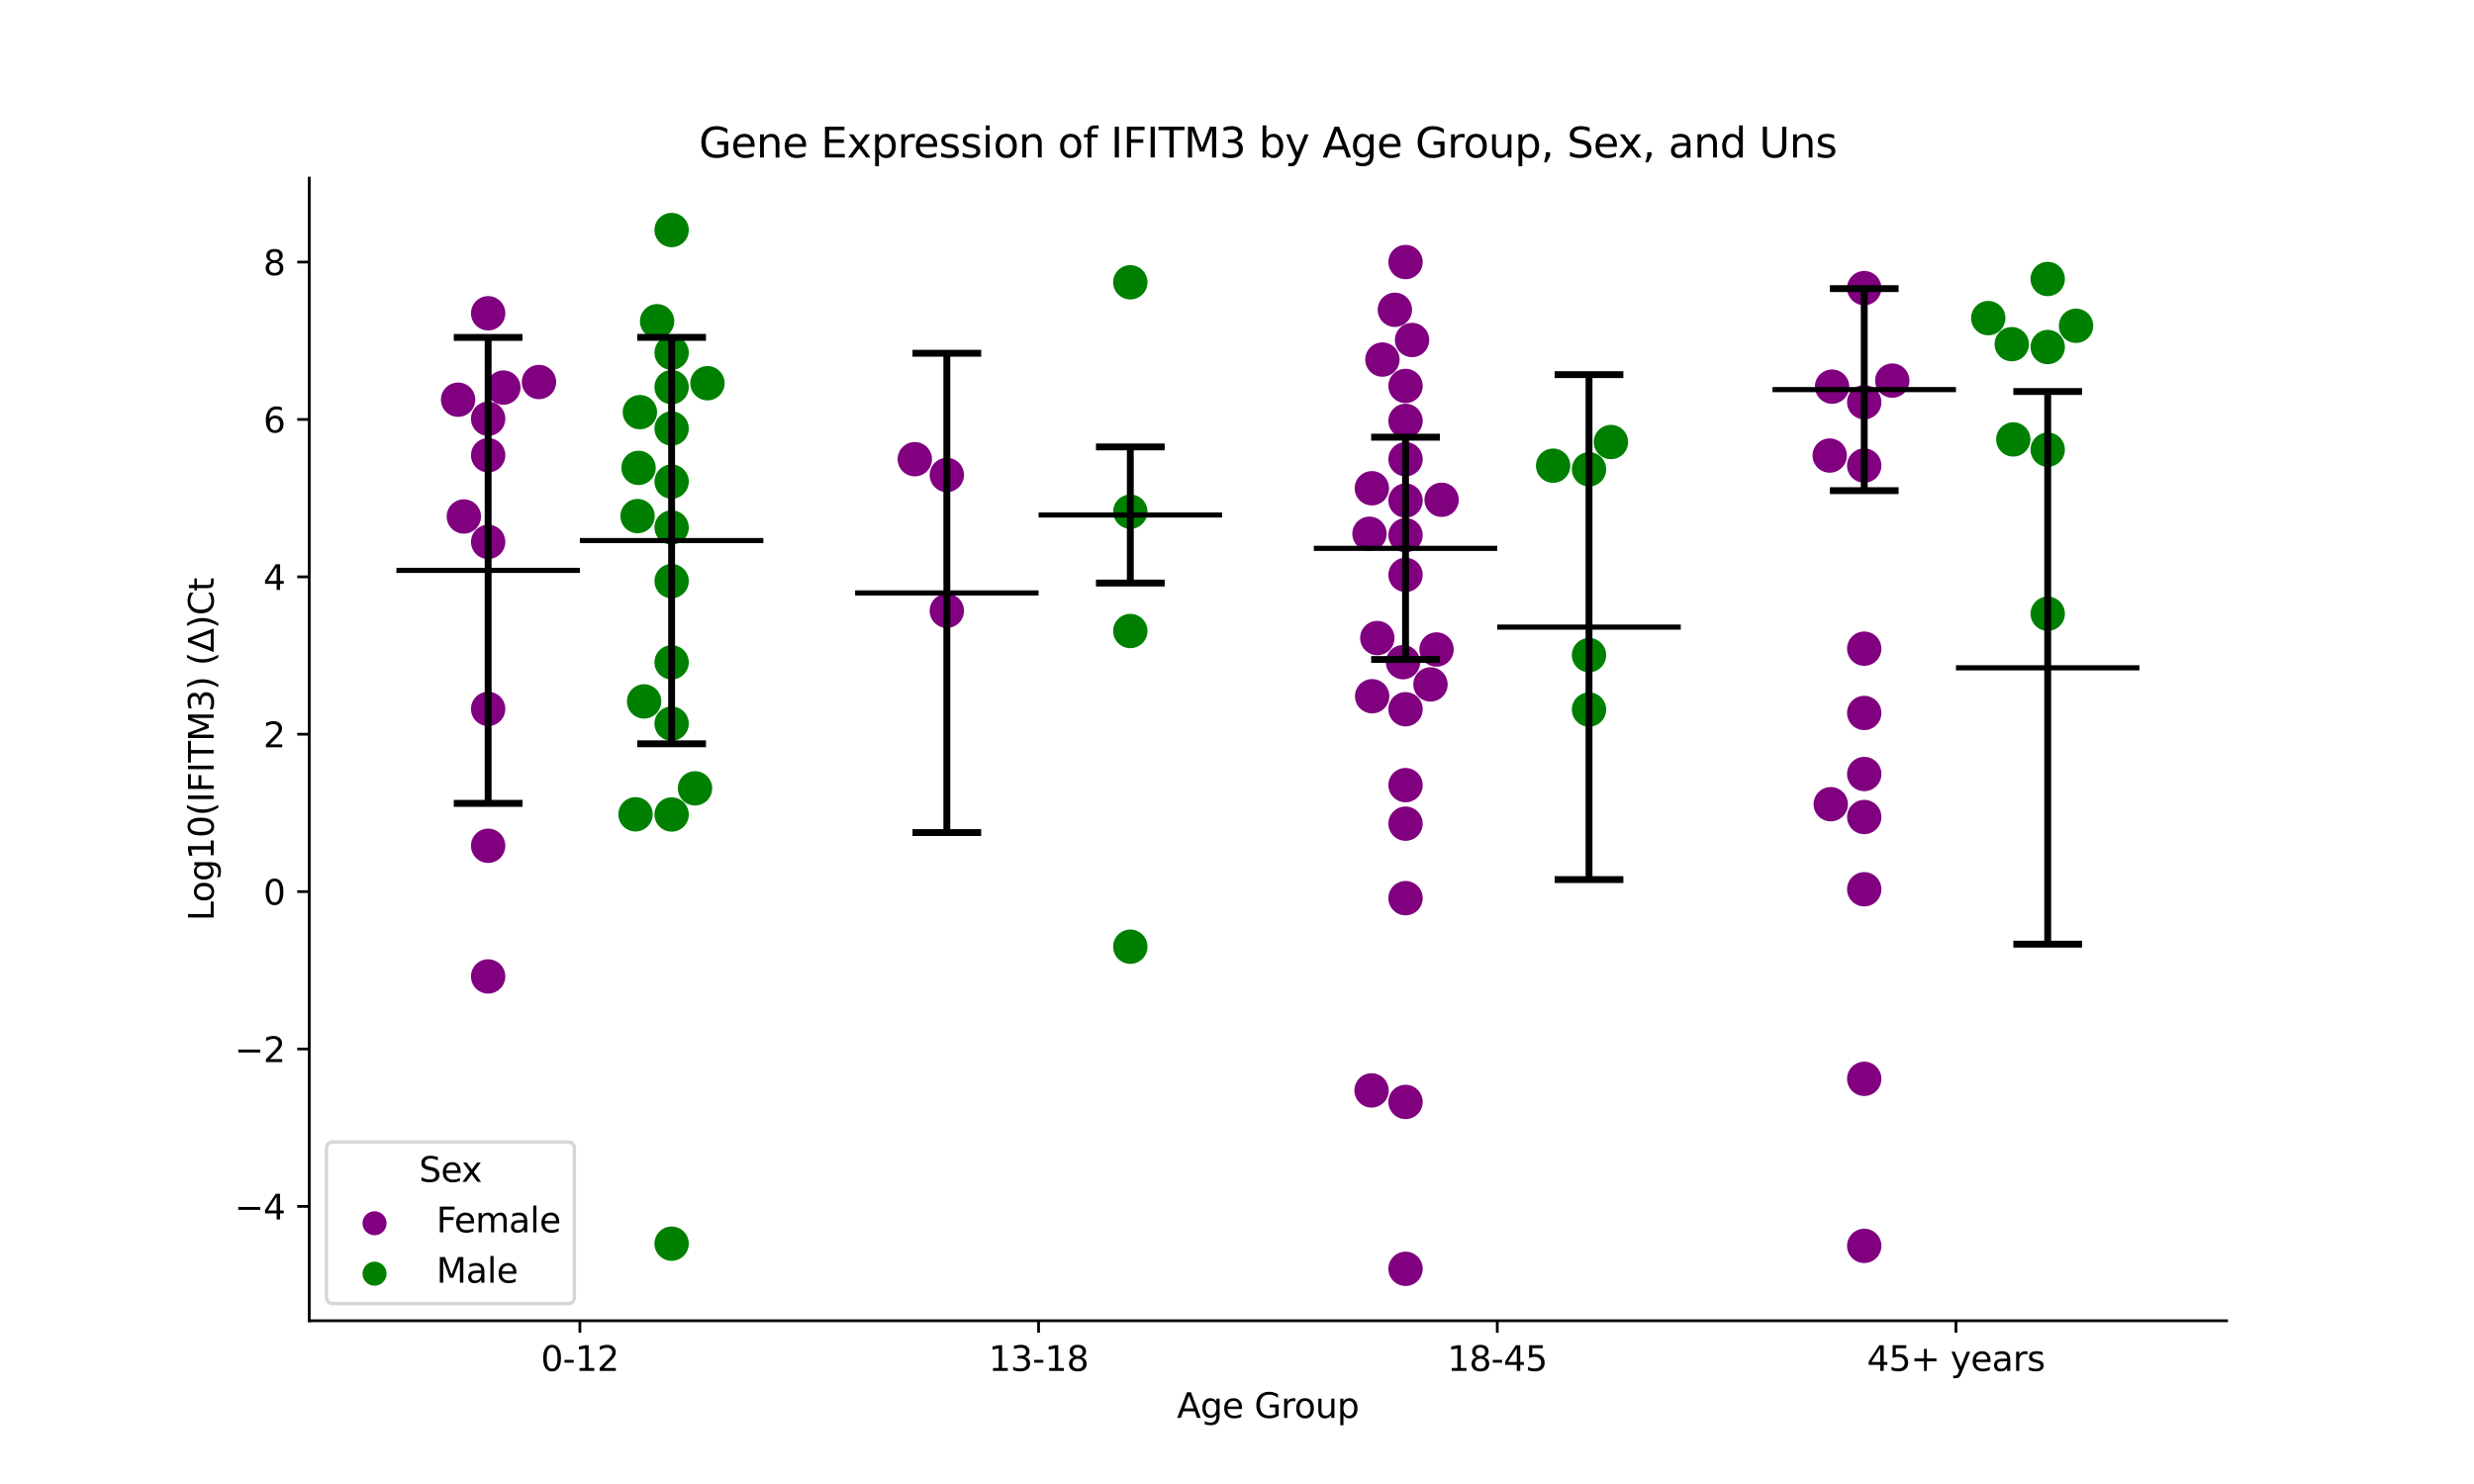 <?xml version="1.0" encoding="utf-8" standalone="no"?>
<!DOCTYPE svg PUBLIC "-//W3C//DTD SVG 1.1//EN"
  "http://www.w3.org/Graphics/SVG/1.1/DTD/svg11.dtd">
<svg xmlns:xlink="http://www.w3.org/1999/xlink" width="720pt" height="432pt" viewBox="0 0 720 432" xmlns="http://www.w3.org/2000/svg" version="1.1">
 <defs>
  <style type="text/css">*{stroke-linejoin: round; stroke-linecap: butt}</style>
 </defs>
 <g id="figure_1">
  <g id="patch_1">
   <path d="M 0 432 
L 720 432 
L 720 0 
L 0 0 
z
" style="fill: #ffffff"/>
  </g>
  <g id="axes_1">
   <g id="patch_2">
    <path d="M 90 384.48 
L 648 384.48 
L 648 51.84 
L 90 51.84 
z
" style="fill: #ffffff"/>
   </g>
   <g id="PathCollection_1">
    <defs>
     <path id="C0_0_7bf22f8071" d="M 0 5 
C 1.326 5 2.598 4.473 3.536 3.536 
C 4.473 2.598 5 1.326 5 -0 
C 5 -1.326 4.473 -2.598 3.536 -3.536 
C 2.598 -4.473 1.326 -5 0 -5 
C -1.326 -5 -2.598 -4.473 -3.536 -3.536 
C -4.473 -2.598 -5 -1.326 -5 0 
C -5 1.326 -4.473 2.598 -3.536 3.536 
C -2.598 4.473 -1.326 5 0 5 
z
"/>
    </defs>
    <g clip-path="url(#pa74348d6fd)">
     <use xlink:href="#C0_0_7bf22f8071" x="133.32" y="116.357" style="fill: #800080"/>
    </g>
    <g clip-path="url(#pa74348d6fd)">
     <use xlink:href="#C0_0_7bf22f8071" x="134.991" y="150.354" style="fill: #800080"/>
    </g>
    <g clip-path="url(#pa74348d6fd)">
     <use xlink:href="#C0_0_7bf22f8071" x="142.062" y="246.212" style="fill: #800080"/>
    </g>
    <g clip-path="url(#pa74348d6fd)">
     <use xlink:href="#C0_0_7bf22f8071" x="146.493" y="112.829" style="fill: #800080"/>
    </g>
    <g clip-path="url(#pa74348d6fd)">
     <use xlink:href="#C0_0_7bf22f8071" x="156.854" y="111.21" style="fill: #800080"/>
    </g>
    <g clip-path="url(#pa74348d6fd)">
     <use xlink:href="#C0_0_7bf22f8071" x="142.062" y="121.895" style="fill: #800080"/>
    </g>
    <g clip-path="url(#pa74348d6fd)">
     <use xlink:href="#C0_0_7bf22f8071" x="142.062" y="132.527" style="fill: #800080"/>
    </g>
    <g clip-path="url(#pa74348d6fd)">
     <use xlink:href="#C0_0_7bf22f8071" x="142.062" y="91.201" style="fill: #800080"/>
    </g>
    <g clip-path="url(#pa74348d6fd)">
     <use xlink:href="#C0_0_7bf22f8071" x="142.062" y="206.37" style="fill: #800080"/>
    </g>
    <g clip-path="url(#pa74348d6fd)">
     <use xlink:href="#C0_0_7bf22f8071" x="142.062" y="157.746" style="fill: #800080"/>
    </g>
    <g clip-path="url(#pa74348d6fd)">
     <use xlink:href="#C0_0_7bf22f8071" x="142.062" y="284.247" style="fill: #800080"/>
    </g>
   </g>
   <g id="PathCollection_2">
    <defs>
     <path id="C1_0_64879ab397" d="M 0 5 
C 1.326 5 2.598 4.473 3.536 3.536 
C 4.473 2.598 5 1.326 5 -0 
C 5 -1.326 4.473 -2.598 3.536 -3.536 
C 2.598 -4.473 1.326 -5 0 -5 
C -1.326 -5 -2.598 -4.473 -3.536 -3.536 
C -4.473 -2.598 -5 -1.326 -5 0 
C -5 1.326 -4.473 2.598 -3.536 3.536 
C -2.598 4.473 -1.326 5 0 5 
z
"/>
    </defs>
    <g clip-path="url(#pa74348d6fd)">
     <use xlink:href="#C1_0_64879ab397" x="185.549" y="150.244" style="fill: #008000"/>
    </g>
    <g clip-path="url(#pa74348d6fd)">
     <use xlink:href="#C1_0_64879ab397" x="186.226" y="119.98" style="fill: #008000"/>
    </g>
    <g clip-path="url(#pa74348d6fd)">
     <use xlink:href="#C1_0_64879ab397" x="185.833" y="136.204" style="fill: #008000"/>
    </g>
    <g clip-path="url(#pa74348d6fd)">
     <use xlink:href="#C1_0_64879ab397" x="202.266" y="229.489" style="fill: #008000"/>
    </g>
    <g clip-path="url(#pa74348d6fd)">
     <use xlink:href="#C1_0_64879ab397" x="195.459" y="124.742" style="fill: #008000"/>
    </g>
    <g clip-path="url(#pa74348d6fd)">
     <use xlink:href="#C1_0_64879ab397" x="195.459" y="66.96" style="fill: #008000"/>
    </g>
    <g clip-path="url(#pa74348d6fd)">
     <use xlink:href="#C1_0_64879ab397" x="195.459" y="140.198" style="fill: #008000"/>
    </g>
    <g clip-path="url(#pa74348d6fd)">
     <use xlink:href="#C1_0_64879ab397" x="195.459" y="237.103" style="fill: #008000"/>
    </g>
    <g clip-path="url(#pa74348d6fd)">
     <use xlink:href="#C1_0_64879ab397" x="195.459" y="210.648" style="fill: #008000"/>
    </g>
    <g clip-path="url(#pa74348d6fd)">
     <use xlink:href="#C1_0_64879ab397" x="191.238" y="93.523" style="fill: #008000"/>
    </g>
    <g clip-path="url(#pa74348d6fd)">
     <use xlink:href="#C1_0_64879ab397" x="195.459" y="153.547" style="fill: #008000"/>
    </g>
    <g clip-path="url(#pa74348d6fd)">
     <use xlink:href="#C1_0_64879ab397" x="187.446" y="204.186" style="fill: #008000"/>
    </g>
    <g clip-path="url(#pa74348d6fd)">
     <use xlink:href="#C1_0_64879ab397" x="195.459" y="102.679" style="fill: #008000"/>
    </g>
    <g clip-path="url(#pa74348d6fd)">
     <use xlink:href="#C1_0_64879ab397" x="195.459" y="362.039" style="fill: #008000"/>
    </g>
    <g clip-path="url(#pa74348d6fd)">
     <use xlink:href="#C1_0_64879ab397" x="195.459" y="192.811" style="fill: #008000"/>
    </g>
    <g clip-path="url(#pa74348d6fd)">
     <use xlink:href="#C1_0_64879ab397" x="184.959" y="237.048" style="fill: #008000"/>
    </g>
    <g clip-path="url(#pa74348d6fd)">
     <use xlink:href="#C1_0_64879ab397" x="195.459" y="112.7" style="fill: #008000"/>
    </g>
    <g clip-path="url(#pa74348d6fd)">
     <use xlink:href="#C1_0_64879ab397" x="195.459" y="169.162" style="fill: #008000"/>
    </g>
    <g clip-path="url(#pa74348d6fd)">
     <use xlink:href="#C1_0_64879ab397" x="205.891" y="111.558" style="fill: #008000"/>
    </g>
   </g>
   <g id="PathCollection_3">
    <defs>
     <path id="C2_0_4f48a79792" d="M 0 5 
C 1.326 5 2.598 4.473 3.536 3.536 
C 4.473 2.598 5 1.326 5 -0 
C 5 -1.326 4.473 -2.598 3.536 -3.536 
C 2.598 -4.473 1.326 -5 0 -5 
C -1.326 -5 -2.598 -4.473 -3.536 -3.536 
C -4.473 -2.598 -5 -1.326 -5 0 
C -5 1.326 -4.473 2.598 -3.536 3.536 
C -2.598 4.473 -1.326 5 0 5 
z
"/>
    </defs>
    <g clip-path="url(#pa74348d6fd)">
     <use xlink:href="#C2_0_4f48a79792" x="275.555" y="177.803" style="fill: #800080"/>
    </g>
    <g clip-path="url(#pa74348d6fd)">
     <use xlink:href="#C2_0_4f48a79792" x="266.231" y="133.671" style="fill: #800080"/>
    </g>
    <g clip-path="url(#pa74348d6fd)">
     <use xlink:href="#C2_0_4f48a79792" x="275.555" y="138.269" style="fill: #800080"/>
    </g>
   </g>
   <g id="PathCollection_4">
    <defs>
     <path id="C3_0_6fc134340f" d="M 0 5 
C 1.326 5 2.598 4.473 3.536 3.536 
C 4.473 2.598 5 1.326 5 -0 
C 5 -1.326 4.473 -2.598 3.536 -3.536 
C 2.598 -4.473 1.326 -5 0 -5 
C -1.326 -5 -2.598 -4.473 -3.536 -3.536 
C -4.473 -2.598 -5 -1.326 -5 0 
C -5 1.326 -4.473 2.598 -3.536 3.536 
C -2.598 4.473 -1.326 5 0 5 
z
"/>
    </defs>
    <g clip-path="url(#pa74348d6fd)">
     <use xlink:href="#C3_0_6fc134340f" x="328.952" y="275.589" style="fill: #008000"/>
    </g>
    <g clip-path="url(#pa74348d6fd)">
     <use xlink:href="#C3_0_6fc134340f" x="328.952" y="82.174" style="fill: #008000"/>
    </g>
    <g clip-path="url(#pa74348d6fd)">
     <use xlink:href="#C3_0_6fc134340f" x="328.952" y="148.952" style="fill: #008000"/>
    </g>
    <g clip-path="url(#pa74348d6fd)">
     <use xlink:href="#C3_0_6fc134340f" x="328.952" y="183.691" style="fill: #008000"/>
    </g>
   </g>
   <g id="PathCollection_5">
    <defs>
     <path id="C4_0_6f58fbd51b" d="M 0 5 
C 1.326 5 2.598 4.473 3.536 3.536 
C 4.473 2.598 5 1.326 5 -0 
C 5 -1.326 4.473 -2.598 3.536 -3.536 
C 2.598 -4.473 1.326 -5 0 -5 
C -1.326 -5 -2.598 -4.473 -3.536 -3.536 
C -4.473 -2.598 -5 -1.326 -5 0 
C -5 1.326 -4.473 2.598 -3.536 3.536 
C -2.598 4.473 -1.326 5 0 5 
z
"/>
    </defs>
    <g clip-path="url(#pa74348d6fd)">
     <use xlink:href="#C4_0_6f58fbd51b" x="410.947" y="98.976" style="fill: #800080"/>
    </g>
    <g clip-path="url(#pa74348d6fd)">
     <use xlink:href="#C4_0_6f58fbd51b" x="399.33" y="202.676" style="fill: #800080"/>
    </g>
    <g clip-path="url(#pa74348d6fd)">
     <use xlink:href="#C4_0_6f58fbd51b" x="419.545" y="145.491" style="fill: #800080"/>
    </g>
    <g clip-path="url(#pa74348d6fd)">
     <use xlink:href="#C4_0_6f58fbd51b" x="409.048" y="145.718" style="fill: #800080"/>
    </g>
    <g clip-path="url(#pa74348d6fd)">
     <use xlink:href="#C4_0_6f58fbd51b" x="409.048" y="112.35" style="fill: #800080"/>
    </g>
    <g clip-path="url(#pa74348d6fd)">
     <use xlink:href="#C4_0_6f58fbd51b" x="398.557" y="155.383" style="fill: #800080"/>
    </g>
    <g clip-path="url(#pa74348d6fd)">
     <use xlink:href="#C4_0_6f58fbd51b" x="416.31" y="199.239" style="fill: #800080"/>
    </g>
    <g clip-path="url(#pa74348d6fd)">
     <use xlink:href="#C4_0_6f58fbd51b" x="409.048" y="76.283" style="fill: #800080"/>
    </g>
    <g clip-path="url(#pa74348d6fd)">
     <use xlink:href="#C4_0_6f58fbd51b" x="399.246" y="142.133" style="fill: #800080"/>
    </g>
    <g clip-path="url(#pa74348d6fd)">
     <use xlink:href="#C4_0_6f58fbd51b" x="402.318" y="104.674" style="fill: #800080"/>
    </g>
    <g clip-path="url(#pa74348d6fd)">
     <use xlink:href="#C4_0_6f58fbd51b" x="409.048" y="239.774" style="fill: #800080"/>
    </g>
    <g clip-path="url(#pa74348d6fd)">
     <use xlink:href="#C4_0_6f58fbd51b" x="405.943" y="90.185" style="fill: #800080"/>
    </g>
    <g clip-path="url(#pa74348d6fd)">
     <use xlink:href="#C4_0_6f58fbd51b" x="409.048" y="155.799" style="fill: #800080"/>
    </g>
    <g clip-path="url(#pa74348d6fd)">
     <use xlink:href="#C4_0_6f58fbd51b" x="409.048" y="122.532" style="fill: #800080"/>
    </g>
    <g clip-path="url(#pa74348d6fd)">
     <use xlink:href="#C4_0_6f58fbd51b" x="408.31" y="192.763" style="fill: #800080"/>
    </g>
    <g clip-path="url(#pa74348d6fd)">
     <use xlink:href="#C4_0_6f58fbd51b" x="409.048" y="133.676" style="fill: #800080"/>
    </g>
    <g clip-path="url(#pa74348d6fd)">
     <use xlink:href="#C4_0_6f58fbd51b" x="399.156" y="317.426" style="fill: #800080"/>
    </g>
    <g clip-path="url(#pa74348d6fd)">
     <use xlink:href="#C4_0_6f58fbd51b" x="409.048" y="369.36" style="fill: #800080"/>
    </g>
    <g clip-path="url(#pa74348d6fd)">
     <use xlink:href="#C4_0_6f58fbd51b" x="409.048" y="261.461" style="fill: #800080"/>
    </g>
    <g clip-path="url(#pa74348d6fd)">
     <use xlink:href="#C4_0_6f58fbd51b" x="400.836" y="185.739" style="fill: #800080"/>
    </g>
    <g clip-path="url(#pa74348d6fd)">
     <use xlink:href="#C4_0_6f58fbd51b" x="409.048" y="228.558" style="fill: #800080"/>
    </g>
    <g clip-path="url(#pa74348d6fd)">
     <use xlink:href="#C4_0_6f58fbd51b" x="409.048" y="167.352" style="fill: #800080"/>
    </g>
    <g clip-path="url(#pa74348d6fd)">
     <use xlink:href="#C4_0_6f58fbd51b" x="409.048" y="206.462" style="fill: #800080"/>
    </g>
    <g clip-path="url(#pa74348d6fd)">
     <use xlink:href="#C4_0_6f58fbd51b" x="418.07" y="189.075" style="fill: #800080"/>
    </g>
    <g clip-path="url(#pa74348d6fd)">
     <use xlink:href="#C4_0_6f58fbd51b" x="409.048" y="320.779" style="fill: #800080"/>
    </g>
   </g>
   <g id="PathCollection_6">
    <defs>
     <path id="C5_0_d6c87d9d0b" d="M 0 5 
C 1.326 5 2.598 4.473 3.536 3.536 
C 4.473 2.598 5 1.326 5 -0 
C 5 -1.326 4.473 -2.598 3.536 -3.536 
C 2.598 -4.473 1.326 -5 0 -5 
C -1.326 -5 -2.598 -4.473 -3.536 -3.536 
C -4.473 -2.598 -5 -1.326 -5 0 
C -5 1.326 -4.473 2.598 -3.536 3.536 
C -2.598 4.473 -1.326 5 0 5 
z
"/>
    </defs>
    <g clip-path="url(#pa74348d6fd)">
     <use xlink:href="#C5_0_d6c87d9d0b" x="468.828" y="128.677" style="fill: #008000"/>
    </g>
    <g clip-path="url(#pa74348d6fd)">
     <use xlink:href="#C5_0_d6c87d9d0b" x="462.445" y="206.559" style="fill: #008000"/>
    </g>
    <g clip-path="url(#pa74348d6fd)">
     <use xlink:href="#C5_0_d6c87d9d0b" x="452.003" y="135.565" style="fill: #008000"/>
    </g>
    <g clip-path="url(#pa74348d6fd)">
     <use xlink:href="#C5_0_d6c87d9d0b" x="462.445" y="190.715" style="fill: #008000"/>
    </g>
    <g clip-path="url(#pa74348d6fd)">
     <use xlink:href="#C5_0_d6c87d9d0b" x="462.445" y="136.618" style="fill: #008000"/>
    </g>
   </g>
   <g id="PathCollection_7">
    <defs>
     <path id="C6_0_478a4fb036" d="M 0 5 
C 1.326 5 2.598 4.473 3.536 3.536 
C 4.473 2.598 5 1.326 5 -0 
C 5 -1.326 4.473 -2.598 3.536 -3.536 
C 2.598 -4.473 1.326 -5 0 -5 
C -1.326 -5 -2.598 -4.473 -3.536 -3.536 
C -4.473 -2.598 -5 -1.326 -5 0 
C -5 1.326 -4.473 2.598 -3.536 3.536 
C -2.598 4.473 -1.326 5 0 5 
z
"/>
    </defs>
    <g clip-path="url(#pa74348d6fd)">
     <use xlink:href="#C6_0_478a4fb036" x="542.541" y="314.055" style="fill: #800080"/>
    </g>
    <g clip-path="url(#pa74348d6fd)">
     <use xlink:href="#C6_0_478a4fb036" x="542.541" y="237.836" style="fill: #800080"/>
    </g>
    <g clip-path="url(#pa74348d6fd)">
     <use xlink:href="#C6_0_478a4fb036" x="532.497" y="132.614" style="fill: #800080"/>
    </g>
    <g clip-path="url(#pa74348d6fd)">
     <use xlink:href="#C6_0_478a4fb036" x="542.541" y="117.085" style="fill: #800080"/>
    </g>
    <g clip-path="url(#pa74348d6fd)">
     <use xlink:href="#C6_0_478a4fb036" x="542.541" y="188.832" style="fill: #800080"/>
    </g>
    <g clip-path="url(#pa74348d6fd)">
     <use xlink:href="#C6_0_478a4fb036" x="542.541" y="135.529" style="fill: #800080"/>
    </g>
    <g clip-path="url(#pa74348d6fd)">
     <use xlink:href="#C6_0_478a4fb036" x="550.706" y="110.799" style="fill: #800080"/>
    </g>
    <g clip-path="url(#pa74348d6fd)">
     <use xlink:href="#C6_0_478a4fb036" x="542.541" y="258.871" style="fill: #800080"/>
    </g>
    <g clip-path="url(#pa74348d6fd)">
     <use xlink:href="#C6_0_478a4fb036" x="542.541" y="83.871" style="fill: #800080"/>
    </g>
    <g clip-path="url(#pa74348d6fd)">
     <use xlink:href="#C6_0_478a4fb036" x="533.181" y="112.554" style="fill: #800080"/>
    </g>
    <g clip-path="url(#pa74348d6fd)">
     <use xlink:href="#C6_0_478a4fb036" x="542.541" y="362.68" style="fill: #800080"/>
    </g>
    <g clip-path="url(#pa74348d6fd)">
     <use xlink:href="#C6_0_478a4fb036" x="542.541" y="207.547" style="fill: #800080"/>
    </g>
    <g clip-path="url(#pa74348d6fd)">
     <use xlink:href="#C6_0_478a4fb036" x="542.541" y="225.32" style="fill: #800080"/>
    </g>
    <g clip-path="url(#pa74348d6fd)">
     <use xlink:href="#C6_0_478a4fb036" x="532.798" y="234.108" style="fill: #800080"/>
    </g>
   </g>
   <g id="PathCollection_8">
    <defs>
     <path id="C7_0_0e603f7116" d="M 0 5 
C 1.326 5 2.598 4.473 3.536 3.536 
C 4.473 2.598 5 1.326 5 -0 
C 5 -1.326 4.473 -2.598 3.536 -3.536 
C 2.598 -4.473 1.326 -5 0 -5 
C -1.326 -5 -2.598 -4.473 -3.536 -3.536 
C -4.473 -2.598 -5 -1.326 -5 0 
C -5 1.326 -4.473 2.598 -3.536 3.536 
C -2.598 4.473 -1.326 5 0 5 
z
"/>
    </defs>
    <g clip-path="url(#pa74348d6fd)">
     <use xlink:href="#C7_0_0e603f7116" x="595.938" y="130.905" style="fill: #008000"/>
    </g>
    <g clip-path="url(#pa74348d6fd)">
     <use xlink:href="#C7_0_0e603f7116" x="595.938" y="81.214" style="fill: #008000"/>
    </g>
    <g clip-path="url(#pa74348d6fd)">
     <use xlink:href="#C7_0_0e603f7116" x="585.475" y="100.19" style="fill: #008000"/>
    </g>
    <g clip-path="url(#pa74348d6fd)">
     <use xlink:href="#C7_0_0e603f7116" x="595.938" y="101.027" style="fill: #008000"/>
    </g>
    <g clip-path="url(#pa74348d6fd)">
     <use xlink:href="#C7_0_0e603f7116" x="578.635" y="92.602" style="fill: #008000"/>
    </g>
    <g clip-path="url(#pa74348d6fd)">
     <use xlink:href="#C7_0_0e603f7116" x="585.919" y="127.912" style="fill: #008000"/>
    </g>
    <g clip-path="url(#pa74348d6fd)">
     <use xlink:href="#C7_0_0e603f7116" x="595.938" y="178.663" style="fill: #008000"/>
    </g>
    <g clip-path="url(#pa74348d6fd)">
     <use xlink:href="#C7_0_0e603f7116" x="604.185" y="94.838" style="fill: #008000"/>
    </g>
   </g>
   <g id="PathCollection_9"/>
   <g id="PathCollection_10"/>
   <g id="matplotlib.axis_1">
    <g id="xtick_1">
     <g id="line2d_1">
      <defs>
       <path id="m94718f86bd" d="M 0 0 
L 0 3.5 
" style="stroke: #000000; stroke-width: 0.8"/>
      </defs>
      <g>
       <use xlink:href="#m94718f86bd" x="168.761" y="384.48" style="stroke: #000000; stroke-width: 0.8"/>
      </g>
     </g>
     <g id="text_1">
      <!-- 0-12 -->
      <g transform="translate(157.413 399.078) scale(0.1 -0.1)">
       <defs>
        <path id="DejaVuSans-30" d="M 2034 4250 
Q 1547 4250 1301 3770 
Q 1056 3291 1056 2328 
Q 1056 1369 1301 889 
Q 1547 409 2034 409 
Q 2525 409 2770 889 
Q 3016 1369 3016 2328 
Q 3016 3291 2770 3770 
Q 2525 4250 2034 4250 
z
M 2034 4750 
Q 2819 4750 3233 4129 
Q 3647 3509 3647 2328 
Q 3647 1150 3233 529 
Q 2819 -91 2034 -91 
Q 1250 -91 836 529 
Q 422 1150 422 2328 
Q 422 3509 836 4129 
Q 1250 4750 2034 4750 
z
" transform="scale(0.016)"/>
        <path id="DejaVuSans-2d" d="M 313 2009 
L 1997 2009 
L 1997 1497 
L 313 1497 
L 313 2009 
z
" transform="scale(0.016)"/>
        <path id="DejaVuSans-31" d="M 794 531 
L 1825 531 
L 1825 4091 
L 703 3866 
L 703 4441 
L 1819 4666 
L 2450 4666 
L 2450 531 
L 3481 531 
L 3481 0 
L 794 0 
L 794 531 
z
" transform="scale(0.016)"/>
        <path id="DejaVuSans-32" d="M 1228 531 
L 3431 531 
L 3431 0 
L 469 0 
L 469 531 
Q 828 903 1448 1529 
Q 2069 2156 2228 2338 
Q 2531 2678 2651 2914 
Q 2772 3150 2772 3378 
Q 2772 3750 2511 3984 
Q 2250 4219 1831 4219 
Q 1534 4219 1204 4116 
Q 875 4013 500 3803 
L 500 4441 
Q 881 4594 1212 4672 
Q 1544 4750 1819 4750 
Q 2544 4750 2975 4387 
Q 3406 4025 3406 3419 
Q 3406 3131 3298 2873 
Q 3191 2616 2906 2266 
Q 2828 2175 2409 1742 
Q 1991 1309 1228 531 
z
" transform="scale(0.016)"/>
       </defs>
       <use xlink:href="#DejaVuSans-30"/>
       <use xlink:href="#DejaVuSans-2d" x="63.623"/>
       <use xlink:href="#DejaVuSans-31" x="99.707"/>
       <use xlink:href="#DejaVuSans-32" x="163.33"/>
      </g>
     </g>
    </g>
    <g id="xtick_2">
     <g id="line2d_2">
      <g>
       <use xlink:href="#m94718f86bd" x="302.254" y="384.48" style="stroke: #000000; stroke-width: 0.8"/>
      </g>
     </g>
     <g id="text_2">
      <!-- 13-18 -->
      <g transform="translate(287.725 399.078) scale(0.1 -0.1)">
       <defs>
        <path id="DejaVuSans-33" d="M 2597 2516 
Q 3050 2419 3304 2112 
Q 3559 1806 3559 1356 
Q 3559 666 3084 287 
Q 2609 -91 1734 -91 
Q 1441 -91 1130 -33 
Q 819 25 488 141 
L 488 750 
Q 750 597 1062 519 
Q 1375 441 1716 441 
Q 2309 441 2620 675 
Q 2931 909 2931 1356 
Q 2931 1769 2642 2001 
Q 2353 2234 1838 2234 
L 1294 2234 
L 1294 2753 
L 1863 2753 
Q 2328 2753 2575 2939 
Q 2822 3125 2822 3475 
Q 2822 3834 2567 4026 
Q 2313 4219 1838 4219 
Q 1578 4219 1281 4162 
Q 984 4106 628 3988 
L 628 4550 
Q 988 4650 1302 4700 
Q 1616 4750 1894 4750 
Q 2613 4750 3031 4423 
Q 3450 4097 3450 3541 
Q 3450 3153 3228 2886 
Q 3006 2619 2597 2516 
z
" transform="scale(0.016)"/>
        <path id="DejaVuSans-38" d="M 2034 2216 
Q 1584 2216 1326 1975 
Q 1069 1734 1069 1313 
Q 1069 891 1326 650 
Q 1584 409 2034 409 
Q 2484 409 2743 651 
Q 3003 894 3003 1313 
Q 3003 1734 2745 1975 
Q 2488 2216 2034 2216 
z
M 1403 2484 
Q 997 2584 770 2862 
Q 544 3141 544 3541 
Q 544 4100 942 4425 
Q 1341 4750 2034 4750 
Q 2731 4750 3128 4425 
Q 3525 4100 3525 3541 
Q 3525 3141 3298 2862 
Q 3072 2584 2669 2484 
Q 3125 2378 3379 2068 
Q 3634 1759 3634 1313 
Q 3634 634 3220 271 
Q 2806 -91 2034 -91 
Q 1263 -91 848 271 
Q 434 634 434 1313 
Q 434 1759 690 2068 
Q 947 2378 1403 2484 
z
M 1172 3481 
Q 1172 3119 1398 2916 
Q 1625 2713 2034 2713 
Q 2441 2713 2670 2916 
Q 2900 3119 2900 3481 
Q 2900 3844 2670 4047 
Q 2441 4250 2034 4250 
Q 1625 4250 1398 4047 
Q 1172 3844 1172 3481 
z
" transform="scale(0.016)"/>
       </defs>
       <use xlink:href="#DejaVuSans-31"/>
       <use xlink:href="#DejaVuSans-33" x="63.623"/>
       <use xlink:href="#DejaVuSans-2d" x="127.246"/>
       <use xlink:href="#DejaVuSans-31" x="163.33"/>
       <use xlink:href="#DejaVuSans-38" x="226.953"/>
      </g>
     </g>
    </g>
    <g id="xtick_3">
     <g id="line2d_3">
      <g>
       <use xlink:href="#m94718f86bd" x="435.746" y="384.48" style="stroke: #000000; stroke-width: 0.8"/>
      </g>
     </g>
     <g id="text_3">
      <!-- 18-45 -->
      <g transform="translate(421.218 399.078) scale(0.1 -0.1)">
       <defs>
        <path id="DejaVuSans-34" d="M 2419 4116 
L 825 1625 
L 2419 1625 
L 2419 4116 
z
M 2253 4666 
L 3047 4666 
L 3047 1625 
L 3713 1625 
L 3713 1100 
L 3047 1100 
L 3047 0 
L 2419 0 
L 2419 1100 
L 313 1100 
L 313 1709 
L 2253 4666 
z
" transform="scale(0.016)"/>
        <path id="DejaVuSans-35" d="M 691 4666 
L 3169 4666 
L 3169 4134 
L 1269 4134 
L 1269 2991 
Q 1406 3038 1543 3061 
Q 1681 3084 1819 3084 
Q 2600 3084 3056 2656 
Q 3513 2228 3513 1497 
Q 3513 744 3044 326 
Q 2575 -91 1722 -91 
Q 1428 -91 1123 -41 
Q 819 9 494 109 
L 494 744 
Q 775 591 1075 516 
Q 1375 441 1709 441 
Q 2250 441 2565 725 
Q 2881 1009 2881 1497 
Q 2881 1984 2565 2268 
Q 2250 2553 1709 2553 
Q 1456 2553 1204 2497 
Q 953 2441 691 2322 
L 691 4666 
z
" transform="scale(0.016)"/>
       </defs>
       <use xlink:href="#DejaVuSans-31"/>
       <use xlink:href="#DejaVuSans-38" x="63.623"/>
       <use xlink:href="#DejaVuSans-2d" x="127.246"/>
       <use xlink:href="#DejaVuSans-34" x="163.33"/>
       <use xlink:href="#DejaVuSans-35" x="226.953"/>
      </g>
     </g>
    </g>
    <g id="xtick_4">
     <g id="line2d_4">
      <g>
       <use xlink:href="#m94718f86bd" x="569.239" y="384.48" style="stroke: #000000; stroke-width: 0.8"/>
      </g>
     </g>
     <g id="text_4">
      <!-- 45+ years -->
      <g transform="translate(543.338 399.078) scale(0.1 -0.1)">
       <defs>
        <path id="DejaVuSans-2b" d="M 2944 4013 
L 2944 2272 
L 4684 2272 
L 4684 1741 
L 2944 1741 
L 2944 0 
L 2419 0 
L 2419 1741 
L 678 1741 
L 678 2272 
L 2419 2272 
L 2419 4013 
L 2944 4013 
z
" transform="scale(0.016)"/>
        <path id="DejaVuSans-20" transform="scale(0.016)"/>
        <path id="DejaVuSans-79" d="M 2059 -325 
Q 1816 -950 1584 -1140 
Q 1353 -1331 966 -1331 
L 506 -1331 
L 506 -850 
L 844 -850 
Q 1081 -850 1212 -737 
Q 1344 -625 1503 -206 
L 1606 56 
L 191 3500 
L 800 3500 
L 1894 763 
L 2988 3500 
L 3597 3500 
L 2059 -325 
z
" transform="scale(0.016)"/>
        <path id="DejaVuSans-65" d="M 3597 1894 
L 3597 1613 
L 953 1613 
Q 991 1019 1311 708 
Q 1631 397 2203 397 
Q 2534 397 2845 478 
Q 3156 559 3463 722 
L 3463 178 
Q 3153 47 2828 -22 
Q 2503 -91 2169 -91 
Q 1331 -91 842 396 
Q 353 884 353 1716 
Q 353 2575 817 3079 
Q 1281 3584 2069 3584 
Q 2775 3584 3186 3129 
Q 3597 2675 3597 1894 
z
M 3022 2063 
Q 3016 2534 2758 2815 
Q 2500 3097 2075 3097 
Q 1594 3097 1305 2825 
Q 1016 2553 972 2059 
L 3022 2063 
z
" transform="scale(0.016)"/>
        <path id="DejaVuSans-61" d="M 2194 1759 
Q 1497 1759 1228 1600 
Q 959 1441 959 1056 
Q 959 750 1161 570 
Q 1363 391 1709 391 
Q 2188 391 2477 730 
Q 2766 1069 2766 1631 
L 2766 1759 
L 2194 1759 
z
M 3341 1997 
L 3341 0 
L 2766 0 
L 2766 531 
Q 2569 213 2275 61 
Q 1981 -91 1556 -91 
Q 1019 -91 701 211 
Q 384 513 384 1019 
Q 384 1609 779 1909 
Q 1175 2209 1959 2209 
L 2766 2209 
L 2766 2266 
Q 2766 2663 2505 2880 
Q 2244 3097 1772 3097 
Q 1472 3097 1187 3025 
Q 903 2953 641 2809 
L 641 3341 
Q 956 3463 1253 3523 
Q 1550 3584 1831 3584 
Q 2591 3584 2966 3190 
Q 3341 2797 3341 1997 
z
" transform="scale(0.016)"/>
        <path id="DejaVuSans-72" d="M 2631 2963 
Q 2534 3019 2420 3045 
Q 2306 3072 2169 3072 
Q 1681 3072 1420 2755 
Q 1159 2438 1159 1844 
L 1159 0 
L 581 0 
L 581 3500 
L 1159 3500 
L 1159 2956 
Q 1341 3275 1631 3429 
Q 1922 3584 2338 3584 
Q 2397 3584 2469 3576 
Q 2541 3569 2628 3553 
L 2631 2963 
z
" transform="scale(0.016)"/>
        <path id="DejaVuSans-73" d="M 2834 3397 
L 2834 2853 
Q 2591 2978 2328 3040 
Q 2066 3103 1784 3103 
Q 1356 3103 1142 2972 
Q 928 2841 928 2578 
Q 928 2378 1081 2264 
Q 1234 2150 1697 2047 
L 1894 2003 
Q 2506 1872 2764 1633 
Q 3022 1394 3022 966 
Q 3022 478 2636 193 
Q 2250 -91 1575 -91 
Q 1294 -91 989 -36 
Q 684 19 347 128 
L 347 722 
Q 666 556 975 473 
Q 1284 391 1588 391 
Q 1994 391 2212 530 
Q 2431 669 2431 922 
Q 2431 1156 2273 1281 
Q 2116 1406 1581 1522 
L 1381 1569 
Q 847 1681 609 1914 
Q 372 2147 372 2553 
Q 372 3047 722 3315 
Q 1072 3584 1716 3584 
Q 2034 3584 2315 3537 
Q 2597 3491 2834 3397 
z
" transform="scale(0.016)"/>
       </defs>
       <use xlink:href="#DejaVuSans-34"/>
       <use xlink:href="#DejaVuSans-35" x="63.623"/>
       <use xlink:href="#DejaVuSans-2b" x="127.246"/>
       <use xlink:href="#DejaVuSans-20" x="211.035"/>
       <use xlink:href="#DejaVuSans-79" x="242.822"/>
       <use xlink:href="#DejaVuSans-65" x="302.002"/>
       <use xlink:href="#DejaVuSans-61" x="363.525"/>
       <use xlink:href="#DejaVuSans-72" x="424.805"/>
       <use xlink:href="#DejaVuSans-73" x="465.918"/>
      </g>
     </g>
    </g>
    <g id="text_5">
     <!-- Age Group -->
     <g transform="translate(342.52 412.757) scale(0.1 -0.1)">
      <defs>
       <path id="DejaVuSans-41" d="M 2188 4044 
L 1331 1722 
L 3047 1722 
L 2188 4044 
z
M 1831 4666 
L 2547 4666 
L 4325 0 
L 3669 0 
L 3244 1197 
L 1141 1197 
L 716 0 
L 50 0 
L 1831 4666 
z
" transform="scale(0.016)"/>
       <path id="DejaVuSans-67" d="M 2906 1791 
Q 2906 2416 2648 2759 
Q 2391 3103 1925 3103 
Q 1463 3103 1205 2759 
Q 947 2416 947 1791 
Q 947 1169 1205 825 
Q 1463 481 1925 481 
Q 2391 481 2648 825 
Q 2906 1169 2906 1791 
z
M 3481 434 
Q 3481 -459 3084 -895 
Q 2688 -1331 1869 -1331 
Q 1566 -1331 1297 -1286 
Q 1028 -1241 775 -1147 
L 775 -588 
Q 1028 -725 1275 -790 
Q 1522 -856 1778 -856 
Q 2344 -856 2625 -561 
Q 2906 -266 2906 331 
L 2906 616 
Q 2728 306 2450 153 
Q 2172 0 1784 0 
Q 1141 0 747 490 
Q 353 981 353 1791 
Q 353 2603 747 3093 
Q 1141 3584 1784 3584 
Q 2172 3584 2450 3431 
Q 2728 3278 2906 2969 
L 2906 3500 
L 3481 3500 
L 3481 434 
z
" transform="scale(0.016)"/>
       <path id="DejaVuSans-47" d="M 3809 666 
L 3809 1919 
L 2778 1919 
L 2778 2438 
L 4434 2438 
L 4434 434 
Q 4069 175 3628 42 
Q 3188 -91 2688 -91 
Q 1594 -91 976 548 
Q 359 1188 359 2328 
Q 359 3472 976 4111 
Q 1594 4750 2688 4750 
Q 3144 4750 3555 4637 
Q 3966 4525 4313 4306 
L 4313 3634 
Q 3963 3931 3569 4081 
Q 3175 4231 2741 4231 
Q 1884 4231 1454 3753 
Q 1025 3275 1025 2328 
Q 1025 1384 1454 906 
Q 1884 428 2741 428 
Q 3075 428 3337 486 
Q 3600 544 3809 666 
z
" transform="scale(0.016)"/>
       <path id="DejaVuSans-6f" d="M 1959 3097 
Q 1497 3097 1228 2736 
Q 959 2375 959 1747 
Q 959 1119 1226 758 
Q 1494 397 1959 397 
Q 2419 397 2687 759 
Q 2956 1122 2956 1747 
Q 2956 2369 2687 2733 
Q 2419 3097 1959 3097 
z
M 1959 3584 
Q 2709 3584 3137 3096 
Q 3566 2609 3566 1747 
Q 3566 888 3137 398 
Q 2709 -91 1959 -91 
Q 1206 -91 779 398 
Q 353 888 353 1747 
Q 353 2609 779 3096 
Q 1206 3584 1959 3584 
z
" transform="scale(0.016)"/>
       <path id="DejaVuSans-75" d="M 544 1381 
L 544 3500 
L 1119 3500 
L 1119 1403 
Q 1119 906 1312 657 
Q 1506 409 1894 409 
Q 2359 409 2629 706 
Q 2900 1003 2900 1516 
L 2900 3500 
L 3475 3500 
L 3475 0 
L 2900 0 
L 2900 538 
Q 2691 219 2414 64 
Q 2138 -91 1772 -91 
Q 1169 -91 856 284 
Q 544 659 544 1381 
z
M 1991 3584 
L 1991 3584 
z
" transform="scale(0.016)"/>
       <path id="DejaVuSans-70" d="M 1159 525 
L 1159 -1331 
L 581 -1331 
L 581 3500 
L 1159 3500 
L 1159 2969 
Q 1341 3281 1617 3432 
Q 1894 3584 2278 3584 
Q 2916 3584 3314 3078 
Q 3713 2572 3713 1747 
Q 3713 922 3314 415 
Q 2916 -91 2278 -91 
Q 1894 -91 1617 61 
Q 1341 213 1159 525 
z
M 3116 1747 
Q 3116 2381 2855 2742 
Q 2594 3103 2138 3103 
Q 1681 3103 1420 2742 
Q 1159 2381 1159 1747 
Q 1159 1113 1420 752 
Q 1681 391 2138 391 
Q 2594 391 2855 752 
Q 3116 1113 3116 1747 
z
" transform="scale(0.016)"/>
      </defs>
      <use xlink:href="#DejaVuSans-41"/>
      <use xlink:href="#DejaVuSans-67" x="68.408"/>
      <use xlink:href="#DejaVuSans-65" x="131.885"/>
      <use xlink:href="#DejaVuSans-20" x="193.408"/>
      <use xlink:href="#DejaVuSans-47" x="225.195"/>
      <use xlink:href="#DejaVuSans-72" x="302.686"/>
      <use xlink:href="#DejaVuSans-6f" x="341.549"/>
      <use xlink:href="#DejaVuSans-75" x="402.73"/>
      <use xlink:href="#DejaVuSans-70" x="466.109"/>
     </g>
    </g>
   </g>
   <g id="matplotlib.axis_2">
    <g id="ytick_1">
     <g id="line2d_5">
      <defs>
       <path id="m4b709ce9db" d="M 0 0 
L -3.5 0 
" style="stroke: #000000; stroke-width: 0.8"/>
      </defs>
      <g>
       <use xlink:href="#m4b709ce9db" x="90" y="351.186" style="stroke: #000000; stroke-width: 0.8"/>
      </g>
     </g>
     <g id="text_6">
      <!-- −4 -->
      <g transform="translate(68.258 354.985) scale(0.1 -0.1)">
       <defs>
        <path id="DejaVuSans-2212" d="M 678 2272 
L 4684 2272 
L 4684 1741 
L 678 1741 
L 678 2272 
z
" transform="scale(0.016)"/>
       </defs>
       <use xlink:href="#DejaVuSans-2212"/>
       <use xlink:href="#DejaVuSans-34" x="83.789"/>
      </g>
     </g>
    </g>
    <g id="ytick_2">
     <g id="line2d_6">
      <g>
       <use xlink:href="#m4b709ce9db" x="90" y="305.369" style="stroke: #000000; stroke-width: 0.8"/>
      </g>
     </g>
     <g id="text_7">
      <!-- −2 -->
      <g transform="translate(68.258 309.168) scale(0.1 -0.1)">
       <use xlink:href="#DejaVuSans-2212"/>
       <use xlink:href="#DejaVuSans-32" x="83.789"/>
      </g>
     </g>
    </g>
    <g id="ytick_3">
     <g id="line2d_7">
      <g>
       <use xlink:href="#m4b709ce9db" x="90" y="259.553" style="stroke: #000000; stroke-width: 0.8"/>
      </g>
     </g>
     <g id="text_8">
      <!-- 0 -->
      <g transform="translate(76.638 263.352) scale(0.1 -0.1)">
       <use xlink:href="#DejaVuSans-30"/>
      </g>
     </g>
    </g>
    <g id="ytick_4">
     <g id="line2d_8">
      <g>
       <use xlink:href="#m4b709ce9db" x="90" y="213.737" style="stroke: #000000; stroke-width: 0.8"/>
      </g>
     </g>
     <g id="text_9">
      <!-- 2 -->
      <g transform="translate(76.638 217.536) scale(0.1 -0.1)">
       <use xlink:href="#DejaVuSans-32"/>
      </g>
     </g>
    </g>
    <g id="ytick_5">
     <g id="line2d_9">
      <g>
       <use xlink:href="#m4b709ce9db" x="90" y="167.92" style="stroke: #000000; stroke-width: 0.8"/>
      </g>
     </g>
     <g id="text_10">
      <!-- 4 -->
      <g transform="translate(76.638 171.72) scale(0.1 -0.1)">
       <use xlink:href="#DejaVuSans-34"/>
      </g>
     </g>
    </g>
    <g id="ytick_6">
     <g id="line2d_10">
      <g>
       <use xlink:href="#m4b709ce9db" x="90" y="122.104" style="stroke: #000000; stroke-width: 0.8"/>
      </g>
     </g>
     <g id="text_11">
      <!-- 6 -->
      <g transform="translate(76.638 125.903) scale(0.1 -0.1)">
       <defs>
        <path id="DejaVuSans-36" d="M 2113 2584 
Q 1688 2584 1439 2293 
Q 1191 2003 1191 1497 
Q 1191 994 1439 701 
Q 1688 409 2113 409 
Q 2538 409 2786 701 
Q 3034 994 3034 1497 
Q 3034 2003 2786 2293 
Q 2538 2584 2113 2584 
z
M 3366 4563 
L 3366 3988 
Q 3128 4100 2886 4159 
Q 2644 4219 2406 4219 
Q 1781 4219 1451 3797 
Q 1122 3375 1075 2522 
Q 1259 2794 1537 2939 
Q 1816 3084 2150 3084 
Q 2853 3084 3261 2657 
Q 3669 2231 3669 1497 
Q 3669 778 3244 343 
Q 2819 -91 2113 -91 
Q 1303 -91 875 529 
Q 447 1150 447 2328 
Q 447 3434 972 4092 
Q 1497 4750 2381 4750 
Q 2619 4750 2861 4703 
Q 3103 4656 3366 4563 
z
" transform="scale(0.016)"/>
       </defs>
       <use xlink:href="#DejaVuSans-36"/>
      </g>
     </g>
    </g>
    <g id="ytick_7">
     <g id="line2d_11">
      <g>
       <use xlink:href="#m4b709ce9db" x="90" y="76.288" style="stroke: #000000; stroke-width: 0.8"/>
      </g>
     </g>
     <g id="text_12">
      <!-- 8 -->
      <g transform="translate(76.638 80.087) scale(0.1 -0.1)">
       <use xlink:href="#DejaVuSans-38"/>
      </g>
     </g>
    </g>
    <g id="text_13">
     <!-- Log10(IFITM3) (Δ)Ct -->
     <g transform="translate(62.178 268.094) rotate(-90) scale(0.1 -0.1)">
      <defs>
       <path id="DejaVuSans-4c" d="M 628 4666 
L 1259 4666 
L 1259 531 
L 3531 531 
L 3531 0 
L 628 0 
L 628 4666 
z
" transform="scale(0.016)"/>
       <path id="DejaVuSans-28" d="M 1984 4856 
Q 1566 4138 1362 3434 
Q 1159 2731 1159 2009 
Q 1159 1288 1364 580 
Q 1569 -128 1984 -844 
L 1484 -844 
Q 1016 -109 783 600 
Q 550 1309 550 2009 
Q 550 2706 781 3412 
Q 1013 4119 1484 4856 
L 1984 4856 
z
" transform="scale(0.016)"/>
       <path id="DejaVuSans-49" d="M 628 4666 
L 1259 4666 
L 1259 0 
L 628 0 
L 628 4666 
z
" transform="scale(0.016)"/>
       <path id="DejaVuSans-46" d="M 628 4666 
L 3309 4666 
L 3309 4134 
L 1259 4134 
L 1259 2759 
L 3109 2759 
L 3109 2228 
L 1259 2228 
L 1259 0 
L 628 0 
L 628 4666 
z
" transform="scale(0.016)"/>
       <path id="DejaVuSans-54" d="M -19 4666 
L 3928 4666 
L 3928 4134 
L 2272 4134 
L 2272 0 
L 1638 0 
L 1638 4134 
L -19 4134 
L -19 4666 
z
" transform="scale(0.016)"/>
       <path id="DejaVuSans-4d" d="M 628 4666 
L 1569 4666 
L 2759 1491 
L 3956 4666 
L 4897 4666 
L 4897 0 
L 4281 0 
L 4281 4097 
L 3078 897 
L 2444 897 
L 1241 4097 
L 1241 0 
L 628 0 
L 628 4666 
z
" transform="scale(0.016)"/>
       <path id="DejaVuSans-29" d="M 513 4856 
L 1013 4856 
Q 1481 4119 1714 3412 
Q 1947 2706 1947 2009 
Q 1947 1309 1714 600 
Q 1481 -109 1013 -844 
L 513 -844 
Q 928 -128 1133 580 
Q 1338 1288 1338 2009 
Q 1338 2731 1133 3434 
Q 928 4138 513 4856 
z
" transform="scale(0.016)"/>
       <path id="DejaVuSans-394" d="M 2188 4044 
L 906 525 
L 3472 525 
L 2188 4044 
z
M 50 0 
L 1831 4666 
L 2547 4666 
L 4325 0 
L 50 0 
z
" transform="scale(0.016)"/>
       <path id="DejaVuSans-43" d="M 4122 4306 
L 4122 3641 
Q 3803 3938 3442 4084 
Q 3081 4231 2675 4231 
Q 1875 4231 1450 3742 
Q 1025 3253 1025 2328 
Q 1025 1406 1450 917 
Q 1875 428 2675 428 
Q 3081 428 3442 575 
Q 3803 722 4122 1019 
L 4122 359 
Q 3791 134 3420 21 
Q 3050 -91 2638 -91 
Q 1578 -91 968 557 
Q 359 1206 359 2328 
Q 359 3453 968 4101 
Q 1578 4750 2638 4750 
Q 3056 4750 3426 4639 
Q 3797 4528 4122 4306 
z
" transform="scale(0.016)"/>
       <path id="DejaVuSans-74" d="M 1172 4494 
L 1172 3500 
L 2356 3500 
L 2356 3053 
L 1172 3053 
L 1172 1153 
Q 1172 725 1289 603 
Q 1406 481 1766 481 
L 2356 481 
L 2356 0 
L 1766 0 
Q 1100 0 847 248 
Q 594 497 594 1153 
L 594 3053 
L 172 3053 
L 172 3500 
L 594 3500 
L 594 4494 
L 1172 4494 
z
" transform="scale(0.016)"/>
      </defs>
      <use xlink:href="#DejaVuSans-4c"/>
      <use xlink:href="#DejaVuSans-6f" x="53.963"/>
      <use xlink:href="#DejaVuSans-67" x="115.145"/>
      <use xlink:href="#DejaVuSans-31" x="178.621"/>
      <use xlink:href="#DejaVuSans-30" x="242.244"/>
      <use xlink:href="#DejaVuSans-28" x="305.867"/>
      <use xlink:href="#DejaVuSans-49" x="344.881"/>
      <use xlink:href="#DejaVuSans-46" x="374.373"/>
      <use xlink:href="#DejaVuSans-49" x="431.893"/>
      <use xlink:href="#DejaVuSans-54" x="461.385"/>
      <use xlink:href="#DejaVuSans-4d" x="522.469"/>
      <use xlink:href="#DejaVuSans-33" x="608.748"/>
      <use xlink:href="#DejaVuSans-29" x="672.371"/>
      <use xlink:href="#DejaVuSans-20" x="711.385"/>
      <use xlink:href="#DejaVuSans-28" x="743.172"/>
      <use xlink:href="#DejaVuSans-394" x="782.186"/>
      <use xlink:href="#DejaVuSans-29" x="850.594"/>
      <use xlink:href="#DejaVuSans-43" x="889.607"/>
      <use xlink:href="#DejaVuSans-74" x="959.432"/>
     </g>
    </g>
   </g>
   <g id="LineCollection_1">
    <path d="M 142.062 233.866 
L 142.062 98.22 
" clip-path="url(#pa74348d6fd)" style="fill: none; stroke: #000000; stroke-width: 2"/>
   </g>
   <g id="line2d_12">
    <defs>
     <path id="m22b172dc9f" d="M 10 0 
L -10 -0 
" style="stroke: #000000; stroke-width: 2"/>
    </defs>
    <g clip-path="url(#pa74348d6fd)">
     <use xlink:href="#m22b172dc9f" x="142.062" y="233.866" style="stroke: #000000; stroke-width: 2"/>
    </g>
   </g>
   <g id="line2d_13">
    <g clip-path="url(#pa74348d6fd)">
     <use xlink:href="#m22b172dc9f" x="142.062" y="98.22" style="stroke: #000000; stroke-width: 2"/>
    </g>
   </g>
   <g id="LineCollection_2">
    <path d="M 115.364 166.043 
L 168.761 166.043 
" clip-path="url(#pa74348d6fd)" style="fill: none; stroke: #000000; stroke-width: 1.5"/>
   </g>
   <g id="LineCollection_3">
    <path d="M 195.459 216.513 
L 195.459 98.205 
" clip-path="url(#pa74348d6fd)" style="fill: none; stroke: #000000; stroke-width: 2"/>
   </g>
   <g id="line2d_14">
    <g clip-path="url(#pa74348d6fd)">
     <use xlink:href="#m22b172dc9f" x="195.459" y="216.513" style="stroke: #000000; stroke-width: 2"/>
    </g>
   </g>
   <g id="line2d_15">
    <g clip-path="url(#pa74348d6fd)">
     <use xlink:href="#m22b172dc9f" x="195.459" y="98.205" style="stroke: #000000; stroke-width: 2"/>
    </g>
   </g>
   <g id="LineCollection_4">
    <path d="M 168.761 157.359 
L 222.158 157.359 
" clip-path="url(#pa74348d6fd)" style="fill: none; stroke: #000000; stroke-width: 1.5"/>
   </g>
   <g id="LineCollection_5">
    <path d="M 275.555 242.361 
L 275.555 102.841 
" clip-path="url(#pa74348d6fd)" style="fill: none; stroke: #000000; stroke-width: 2"/>
   </g>
   <g id="line2d_16">
    <g clip-path="url(#pa74348d6fd)">
     <use xlink:href="#m22b172dc9f" x="275.555" y="242.361" style="stroke: #000000; stroke-width: 2"/>
    </g>
   </g>
   <g id="line2d_17">
    <g clip-path="url(#pa74348d6fd)">
     <use xlink:href="#m22b172dc9f" x="275.555" y="102.841" style="stroke: #000000; stroke-width: 2"/>
    </g>
   </g>
   <g id="LineCollection_6">
    <path d="M 248.856 172.601 
L 302.254 172.601 
" clip-path="url(#pa74348d6fd)" style="fill: none; stroke: #000000; stroke-width: 1.5"/>
   </g>
   <g id="LineCollection_7">
    <path d="M 328.952 169.724 
L 328.952 130.105 
" clip-path="url(#pa74348d6fd)" style="fill: none; stroke: #000000; stroke-width: 2"/>
   </g>
   <g id="line2d_18">
    <g clip-path="url(#pa74348d6fd)">
     <use xlink:href="#m22b172dc9f" x="328.952" y="169.724" style="stroke: #000000; stroke-width: 2"/>
    </g>
   </g>
   <g id="line2d_19">
    <g clip-path="url(#pa74348d6fd)">
     <use xlink:href="#m22b172dc9f" x="328.952" y="130.105" style="stroke: #000000; stroke-width: 2"/>
    </g>
   </g>
   <g id="LineCollection_8">
    <path d="M 302.254 149.914 
L 355.651 149.914 
" clip-path="url(#pa74348d6fd)" style="fill: none; stroke: #000000; stroke-width: 1.5"/>
   </g>
   <g id="LineCollection_9">
    <path d="M 409.048 191.985 
L 409.048 127.268 
" clip-path="url(#pa74348d6fd)" style="fill: none; stroke: #000000; stroke-width: 2"/>
   </g>
   <g id="line2d_20">
    <g clip-path="url(#pa74348d6fd)">
     <use xlink:href="#m22b172dc9f" x="409.048" y="191.985" style="stroke: #000000; stroke-width: 2"/>
    </g>
   </g>
   <g id="line2d_21">
    <g clip-path="url(#pa74348d6fd)">
     <use xlink:href="#m22b172dc9f" x="409.048" y="127.268" style="stroke: #000000; stroke-width: 2"/>
    </g>
   </g>
   <g id="LineCollection_10">
    <path d="M 382.349 159.627 
L 435.746 159.627 
" clip-path="url(#pa74348d6fd)" style="fill: none; stroke: #000000; stroke-width: 1.5"/>
   </g>
   <g id="LineCollection_11">
    <path d="M 462.445 256.058 
L 462.445 109.051 
" clip-path="url(#pa74348d6fd)" style="fill: none; stroke: #000000; stroke-width: 2"/>
   </g>
   <g id="line2d_22">
    <g clip-path="url(#pa74348d6fd)">
     <use xlink:href="#m22b172dc9f" x="462.445" y="256.058" style="stroke: #000000; stroke-width: 2"/>
    </g>
   </g>
   <g id="line2d_23">
    <g clip-path="url(#pa74348d6fd)">
     <use xlink:href="#m22b172dc9f" x="462.445" y="109.051" style="stroke: #000000; stroke-width: 2"/>
    </g>
   </g>
   <g id="LineCollection_12">
    <path d="M 435.746 182.554 
L 489.144 182.554 
" clip-path="url(#pa74348d6fd)" style="fill: none; stroke: #000000; stroke-width: 1.5"/>
   </g>
   <g id="LineCollection_13">
    <path d="M 542.541 142.823 
L 542.541 84.015 
" clip-path="url(#pa74348d6fd)" style="fill: none; stroke: #000000; stroke-width: 2"/>
   </g>
   <g id="line2d_24">
    <g clip-path="url(#pa74348d6fd)">
     <use xlink:href="#m22b172dc9f" x="542.541" y="142.823" style="stroke: #000000; stroke-width: 2"/>
    </g>
   </g>
   <g id="line2d_25">
    <g clip-path="url(#pa74348d6fd)">
     <use xlink:href="#m22b172dc9f" x="542.541" y="84.015" style="stroke: #000000; stroke-width: 2"/>
    </g>
   </g>
   <g id="LineCollection_14">
    <path d="M 515.842 113.419 
L 569.239 113.419 
" clip-path="url(#pa74348d6fd)" style="fill: none; stroke: #000000; stroke-width: 1.5"/>
   </g>
   <g id="LineCollection_15">
    <path d="M 595.938 274.844 
L 595.938 113.971 
" clip-path="url(#pa74348d6fd)" style="fill: none; stroke: #000000; stroke-width: 2"/>
   </g>
   <g id="line2d_26">
    <g clip-path="url(#pa74348d6fd)">
     <use xlink:href="#m22b172dc9f" x="595.938" y="274.844" style="stroke: #000000; stroke-width: 2"/>
    </g>
   </g>
   <g id="line2d_27">
    <g clip-path="url(#pa74348d6fd)">
     <use xlink:href="#m22b172dc9f" x="595.938" y="113.971" style="stroke: #000000; stroke-width: 2"/>
    </g>
   </g>
   <g id="LineCollection_16">
    <path d="M 569.239 194.407 
L 622.636 194.407 
" clip-path="url(#pa74348d6fd)" style="fill: none; stroke: #000000; stroke-width: 1.5"/>
   </g>
   <g id="patch_3">
    <path d="M 90 384.48 
L 90 51.84 
" style="fill: none; stroke: #000000; stroke-width: 0.8; stroke-linejoin: miter; stroke-linecap: square"/>
   </g>
   <g id="patch_4">
    <path d="M 90 384.48 
L 648 384.48 
" style="fill: none; stroke: #000000; stroke-width: 0.8; stroke-linejoin: miter; stroke-linecap: square"/>
   </g>
   <g id="text_14">
    <!-- Gene Expression of IFITM3 by Age Group, Sex, and Uns -->
    <g transform="translate(203.405 45.84) scale(0.12 -0.12)">
     <defs>
      <path id="DejaVuSans-6e" d="M 3513 2113 
L 3513 0 
L 2938 0 
L 2938 2094 
Q 2938 2591 2744 2837 
Q 2550 3084 2163 3084 
Q 1697 3084 1428 2787 
Q 1159 2491 1159 1978 
L 1159 0 
L 581 0 
L 581 3500 
L 1159 3500 
L 1159 2956 
Q 1366 3272 1645 3428 
Q 1925 3584 2291 3584 
Q 2894 3584 3203 3211 
Q 3513 2838 3513 2113 
z
" transform="scale(0.016)"/>
      <path id="DejaVuSans-45" d="M 628 4666 
L 3578 4666 
L 3578 4134 
L 1259 4134 
L 1259 2753 
L 3481 2753 
L 3481 2222 
L 1259 2222 
L 1259 531 
L 3634 531 
L 3634 0 
L 628 0 
L 628 4666 
z
" transform="scale(0.016)"/>
      <path id="DejaVuSans-78" d="M 3513 3500 
L 2247 1797 
L 3578 0 
L 2900 0 
L 1881 1375 
L 863 0 
L 184 0 
L 1544 1831 
L 300 3500 
L 978 3500 
L 1906 2253 
L 2834 3500 
L 3513 3500 
z
" transform="scale(0.016)"/>
      <path id="DejaVuSans-69" d="M 603 3500 
L 1178 3500 
L 1178 0 
L 603 0 
L 603 3500 
z
M 603 4863 
L 1178 4863 
L 1178 4134 
L 603 4134 
L 603 4863 
z
" transform="scale(0.016)"/>
      <path id="DejaVuSans-66" d="M 2375 4863 
L 2375 4384 
L 1825 4384 
Q 1516 4384 1395 4259 
Q 1275 4134 1275 3809 
L 1275 3500 
L 2222 3500 
L 2222 3053 
L 1275 3053 
L 1275 0 
L 697 0 
L 697 3053 
L 147 3053 
L 147 3500 
L 697 3500 
L 697 3744 
Q 697 4328 969 4595 
Q 1241 4863 1831 4863 
L 2375 4863 
z
" transform="scale(0.016)"/>
      <path id="DejaVuSans-62" d="M 3116 1747 
Q 3116 2381 2855 2742 
Q 2594 3103 2138 3103 
Q 1681 3103 1420 2742 
Q 1159 2381 1159 1747 
Q 1159 1113 1420 752 
Q 1681 391 2138 391 
Q 2594 391 2855 752 
Q 3116 1113 3116 1747 
z
M 1159 2969 
Q 1341 3281 1617 3432 
Q 1894 3584 2278 3584 
Q 2916 3584 3314 3078 
Q 3713 2572 3713 1747 
Q 3713 922 3314 415 
Q 2916 -91 2278 -91 
Q 1894 -91 1617 61 
Q 1341 213 1159 525 
L 1159 0 
L 581 0 
L 581 4863 
L 1159 4863 
L 1159 2969 
z
" transform="scale(0.016)"/>
      <path id="DejaVuSans-2c" d="M 750 794 
L 1409 794 
L 1409 256 
L 897 -744 
L 494 -744 
L 750 256 
L 750 794 
z
" transform="scale(0.016)"/>
      <path id="DejaVuSans-53" d="M 3425 4513 
L 3425 3897 
Q 3066 4069 2747 4153 
Q 2428 4238 2131 4238 
Q 1616 4238 1336 4038 
Q 1056 3838 1056 3469 
Q 1056 3159 1242 3001 
Q 1428 2844 1947 2747 
L 2328 2669 
Q 3034 2534 3370 2195 
Q 3706 1856 3706 1288 
Q 3706 609 3251 259 
Q 2797 -91 1919 -91 
Q 1588 -91 1214 -16 
Q 841 59 441 206 
L 441 856 
Q 825 641 1194 531 
Q 1563 422 1919 422 
Q 2459 422 2753 634 
Q 3047 847 3047 1241 
Q 3047 1584 2836 1778 
Q 2625 1972 2144 2069 
L 1759 2144 
Q 1053 2284 737 2584 
Q 422 2884 422 3419 
Q 422 4038 858 4394 
Q 1294 4750 2059 4750 
Q 2388 4750 2728 4690 
Q 3069 4631 3425 4513 
z
" transform="scale(0.016)"/>
      <path id="DejaVuSans-64" d="M 2906 2969 
L 2906 4863 
L 3481 4863 
L 3481 0 
L 2906 0 
L 2906 525 
Q 2725 213 2448 61 
Q 2172 -91 1784 -91 
Q 1150 -91 751 415 
Q 353 922 353 1747 
Q 353 2572 751 3078 
Q 1150 3584 1784 3584 
Q 2172 3584 2448 3432 
Q 2725 3281 2906 2969 
z
M 947 1747 
Q 947 1113 1208 752 
Q 1469 391 1925 391 
Q 2381 391 2643 752 
Q 2906 1113 2906 1747 
Q 2906 2381 2643 2742 
Q 2381 3103 1925 3103 
Q 1469 3103 1208 2742 
Q 947 2381 947 1747 
z
" transform="scale(0.016)"/>
      <path id="DejaVuSans-55" d="M 556 4666 
L 1191 4666 
L 1191 1831 
Q 1191 1081 1462 751 
Q 1734 422 2344 422 
Q 2950 422 3222 751 
Q 3494 1081 3494 1831 
L 3494 4666 
L 4128 4666 
L 4128 1753 
Q 4128 841 3676 375 
Q 3225 -91 2344 -91 
Q 1459 -91 1007 375 
Q 556 841 556 1753 
L 556 4666 
z
" transform="scale(0.016)"/>
     </defs>
     <use xlink:href="#DejaVuSans-47"/>
     <use xlink:href="#DejaVuSans-65" x="77.49"/>
     <use xlink:href="#DejaVuSans-6e" x="139.014"/>
     <use xlink:href="#DejaVuSans-65" x="202.393"/>
     <use xlink:href="#DejaVuSans-20" x="263.916"/>
     <use xlink:href="#DejaVuSans-45" x="295.703"/>
     <use xlink:href="#DejaVuSans-78" x="358.887"/>
     <use xlink:href="#DejaVuSans-70" x="418.066"/>
     <use xlink:href="#DejaVuSans-72" x="481.543"/>
     <use xlink:href="#DejaVuSans-65" x="520.406"/>
     <use xlink:href="#DejaVuSans-73" x="581.93"/>
     <use xlink:href="#DejaVuSans-73" x="634.029"/>
     <use xlink:href="#DejaVuSans-69" x="686.129"/>
     <use xlink:href="#DejaVuSans-6f" x="713.912"/>
     <use xlink:href="#DejaVuSans-6e" x="775.094"/>
     <use xlink:href="#DejaVuSans-20" x="838.473"/>
     <use xlink:href="#DejaVuSans-6f" x="870.26"/>
     <use xlink:href="#DejaVuSans-66" x="931.441"/>
     <use xlink:href="#DejaVuSans-20" x="966.646"/>
     <use xlink:href="#DejaVuSans-49" x="998.434"/>
     <use xlink:href="#DejaVuSans-46" x="1027.926"/>
     <use xlink:href="#DejaVuSans-49" x="1085.445"/>
     <use xlink:href="#DejaVuSans-54" x="1114.938"/>
     <use xlink:href="#DejaVuSans-4d" x="1176.021"/>
     <use xlink:href="#DejaVuSans-33" x="1262.301"/>
     <use xlink:href="#DejaVuSans-20" x="1325.924"/>
     <use xlink:href="#DejaVuSans-62" x="1357.711"/>
     <use xlink:href="#DejaVuSans-79" x="1421.188"/>
     <use xlink:href="#DejaVuSans-20" x="1480.367"/>
     <use xlink:href="#DejaVuSans-41" x="1512.154"/>
     <use xlink:href="#DejaVuSans-67" x="1580.562"/>
     <use xlink:href="#DejaVuSans-65" x="1644.039"/>
     <use xlink:href="#DejaVuSans-20" x="1705.562"/>
     <use xlink:href="#DejaVuSans-47" x="1737.35"/>
     <use xlink:href="#DejaVuSans-72" x="1814.84"/>
     <use xlink:href="#DejaVuSans-6f" x="1853.703"/>
     <use xlink:href="#DejaVuSans-75" x="1914.885"/>
     <use xlink:href="#DejaVuSans-70" x="1978.264"/>
     <use xlink:href="#DejaVuSans-2c" x="2041.74"/>
     <use xlink:href="#DejaVuSans-20" x="2073.527"/>
     <use xlink:href="#DejaVuSans-53" x="2105.314"/>
     <use xlink:href="#DejaVuSans-65" x="2168.791"/>
     <use xlink:href="#DejaVuSans-78" x="2228.564"/>
     <use xlink:href="#DejaVuSans-2c" x="2287.744"/>
     <use xlink:href="#DejaVuSans-20" x="2319.531"/>
     <use xlink:href="#DejaVuSans-61" x="2351.318"/>
     <use xlink:href="#DejaVuSans-6e" x="2412.598"/>
     <use xlink:href="#DejaVuSans-64" x="2475.977"/>
     <use xlink:href="#DejaVuSans-20" x="2539.453"/>
     <use xlink:href="#DejaVuSans-55" x="2571.24"/>
     <use xlink:href="#DejaVuSans-6e" x="2644.434"/>
     <use xlink:href="#DejaVuSans-73" x="2707.812"/>
    </g>
   </g>
   <g id="legend_1">
    <g id="patch_5">
     <path d="M 97 379.48 
L 165.155 379.48 
Q 167.155 379.48 167.155 377.48 
L 167.155 334.446 
Q 167.155 332.446 165.155 332.446 
L 97 332.446 
Q 95 332.446 95 334.446 
L 95 377.48 
Q 95 379.48 97 379.48 
z
" style="fill: #ffffff; opacity: 0.8; stroke: #cccccc; stroke-linejoin: miter"/>
    </g>
    <g id="text_15">
     <!-- Sex -->
     <g transform="translate(121.955 344.044) scale(0.1 -0.1)">
      <use xlink:href="#DejaVuSans-53"/>
      <use xlink:href="#DejaVuSans-65" x="63.477"/>
      <use xlink:href="#DejaVuSans-78" x="123.25"/>
     </g>
    </g>
    <g id="PathCollection_11">
     <defs>
      <path id="mc63f2f9a9d" d="M 0 3 
C 0.796 3 1.559 2.684 2.121 2.121 
C 2.684 1.559 3 0.796 3 0 
C 3 -0.796 2.684 -1.559 2.121 -2.121 
C 1.559 -2.684 0.796 -3 0 -3 
C -0.796 -3 -1.559 -2.684 -2.121 -2.121 
C -2.684 -1.559 -3 -0.796 -3 0 
C -3 0.796 -2.684 1.559 -2.121 2.121 
C -1.559 2.684 -0.796 3 0 3 
z
" style="stroke: #800080"/>
     </defs>
     <g>
      <use xlink:href="#mc63f2f9a9d" x="109" y="356.097" style="fill: #800080; stroke: #800080"/>
     </g>
    </g>
    <g id="text_16">
     <!-- Female -->
     <g transform="translate(127 358.722) scale(0.1 -0.1)">
      <defs>
       <path id="DejaVuSans-6d" d="M 3328 2828 
Q 3544 3216 3844 3400 
Q 4144 3584 4550 3584 
Q 5097 3584 5394 3201 
Q 5691 2819 5691 2113 
L 5691 0 
L 5113 0 
L 5113 2094 
Q 5113 2597 4934 2840 
Q 4756 3084 4391 3084 
Q 3944 3084 3684 2787 
Q 3425 2491 3425 1978 
L 3425 0 
L 2847 0 
L 2847 2094 
Q 2847 2600 2669 2842 
Q 2491 3084 2119 3084 
Q 1678 3084 1418 2786 
Q 1159 2488 1159 1978 
L 1159 0 
L 581 0 
L 581 3500 
L 1159 3500 
L 1159 2956 
Q 1356 3278 1631 3431 
Q 1906 3584 2284 3584 
Q 2666 3584 2933 3390 
Q 3200 3197 3328 2828 
z
" transform="scale(0.016)"/>
       <path id="DejaVuSans-6c" d="M 603 4863 
L 1178 4863 
L 1178 0 
L 603 0 
L 603 4863 
z
" transform="scale(0.016)"/>
      </defs>
      <use xlink:href="#DejaVuSans-46"/>
      <use xlink:href="#DejaVuSans-65" x="52.02"/>
      <use xlink:href="#DejaVuSans-6d" x="113.543"/>
      <use xlink:href="#DejaVuSans-61" x="210.955"/>
      <use xlink:href="#DejaVuSans-6c" x="272.234"/>
      <use xlink:href="#DejaVuSans-65" x="300.018"/>
     </g>
    </g>
    <g id="PathCollection_12">
     <defs>
      <path id="mc6ab579429" d="M 0 3 
C 0.796 3 1.559 2.684 2.121 2.121 
C 2.684 1.559 3 0.796 3 0 
C 3 -0.796 2.684 -1.559 2.121 -2.121 
C 1.559 -2.684 0.796 -3 0 -3 
C -0.796 -3 -1.559 -2.684 -2.121 -2.121 
C -2.684 -1.559 -3 -0.796 -3 0 
C -3 0.796 -2.684 1.559 -2.121 2.121 
C -1.559 2.684 -0.796 3 0 3 
z
" style="stroke: #008000"/>
     </defs>
     <g>
      <use xlink:href="#mc6ab579429" x="109" y="370.775" style="fill: #008000; stroke: #008000"/>
     </g>
    </g>
    <g id="text_17">
     <!-- Male -->
     <g transform="translate(127 373.4) scale(0.1 -0.1)">
      <use xlink:href="#DejaVuSans-4d"/>
      <use xlink:href="#DejaVuSans-61" x="86.279"/>
      <use xlink:href="#DejaVuSans-6c" x="147.559"/>
      <use xlink:href="#DejaVuSans-65" x="175.342"/>
     </g>
    </g>
   </g>
  </g>
 </g>
 <defs>
  <clipPath id="pa74348d6fd">
   <rect x="90" y="51.84" width="558" height="332.64"/>
  </clipPath>
 </defs>
</svg>
